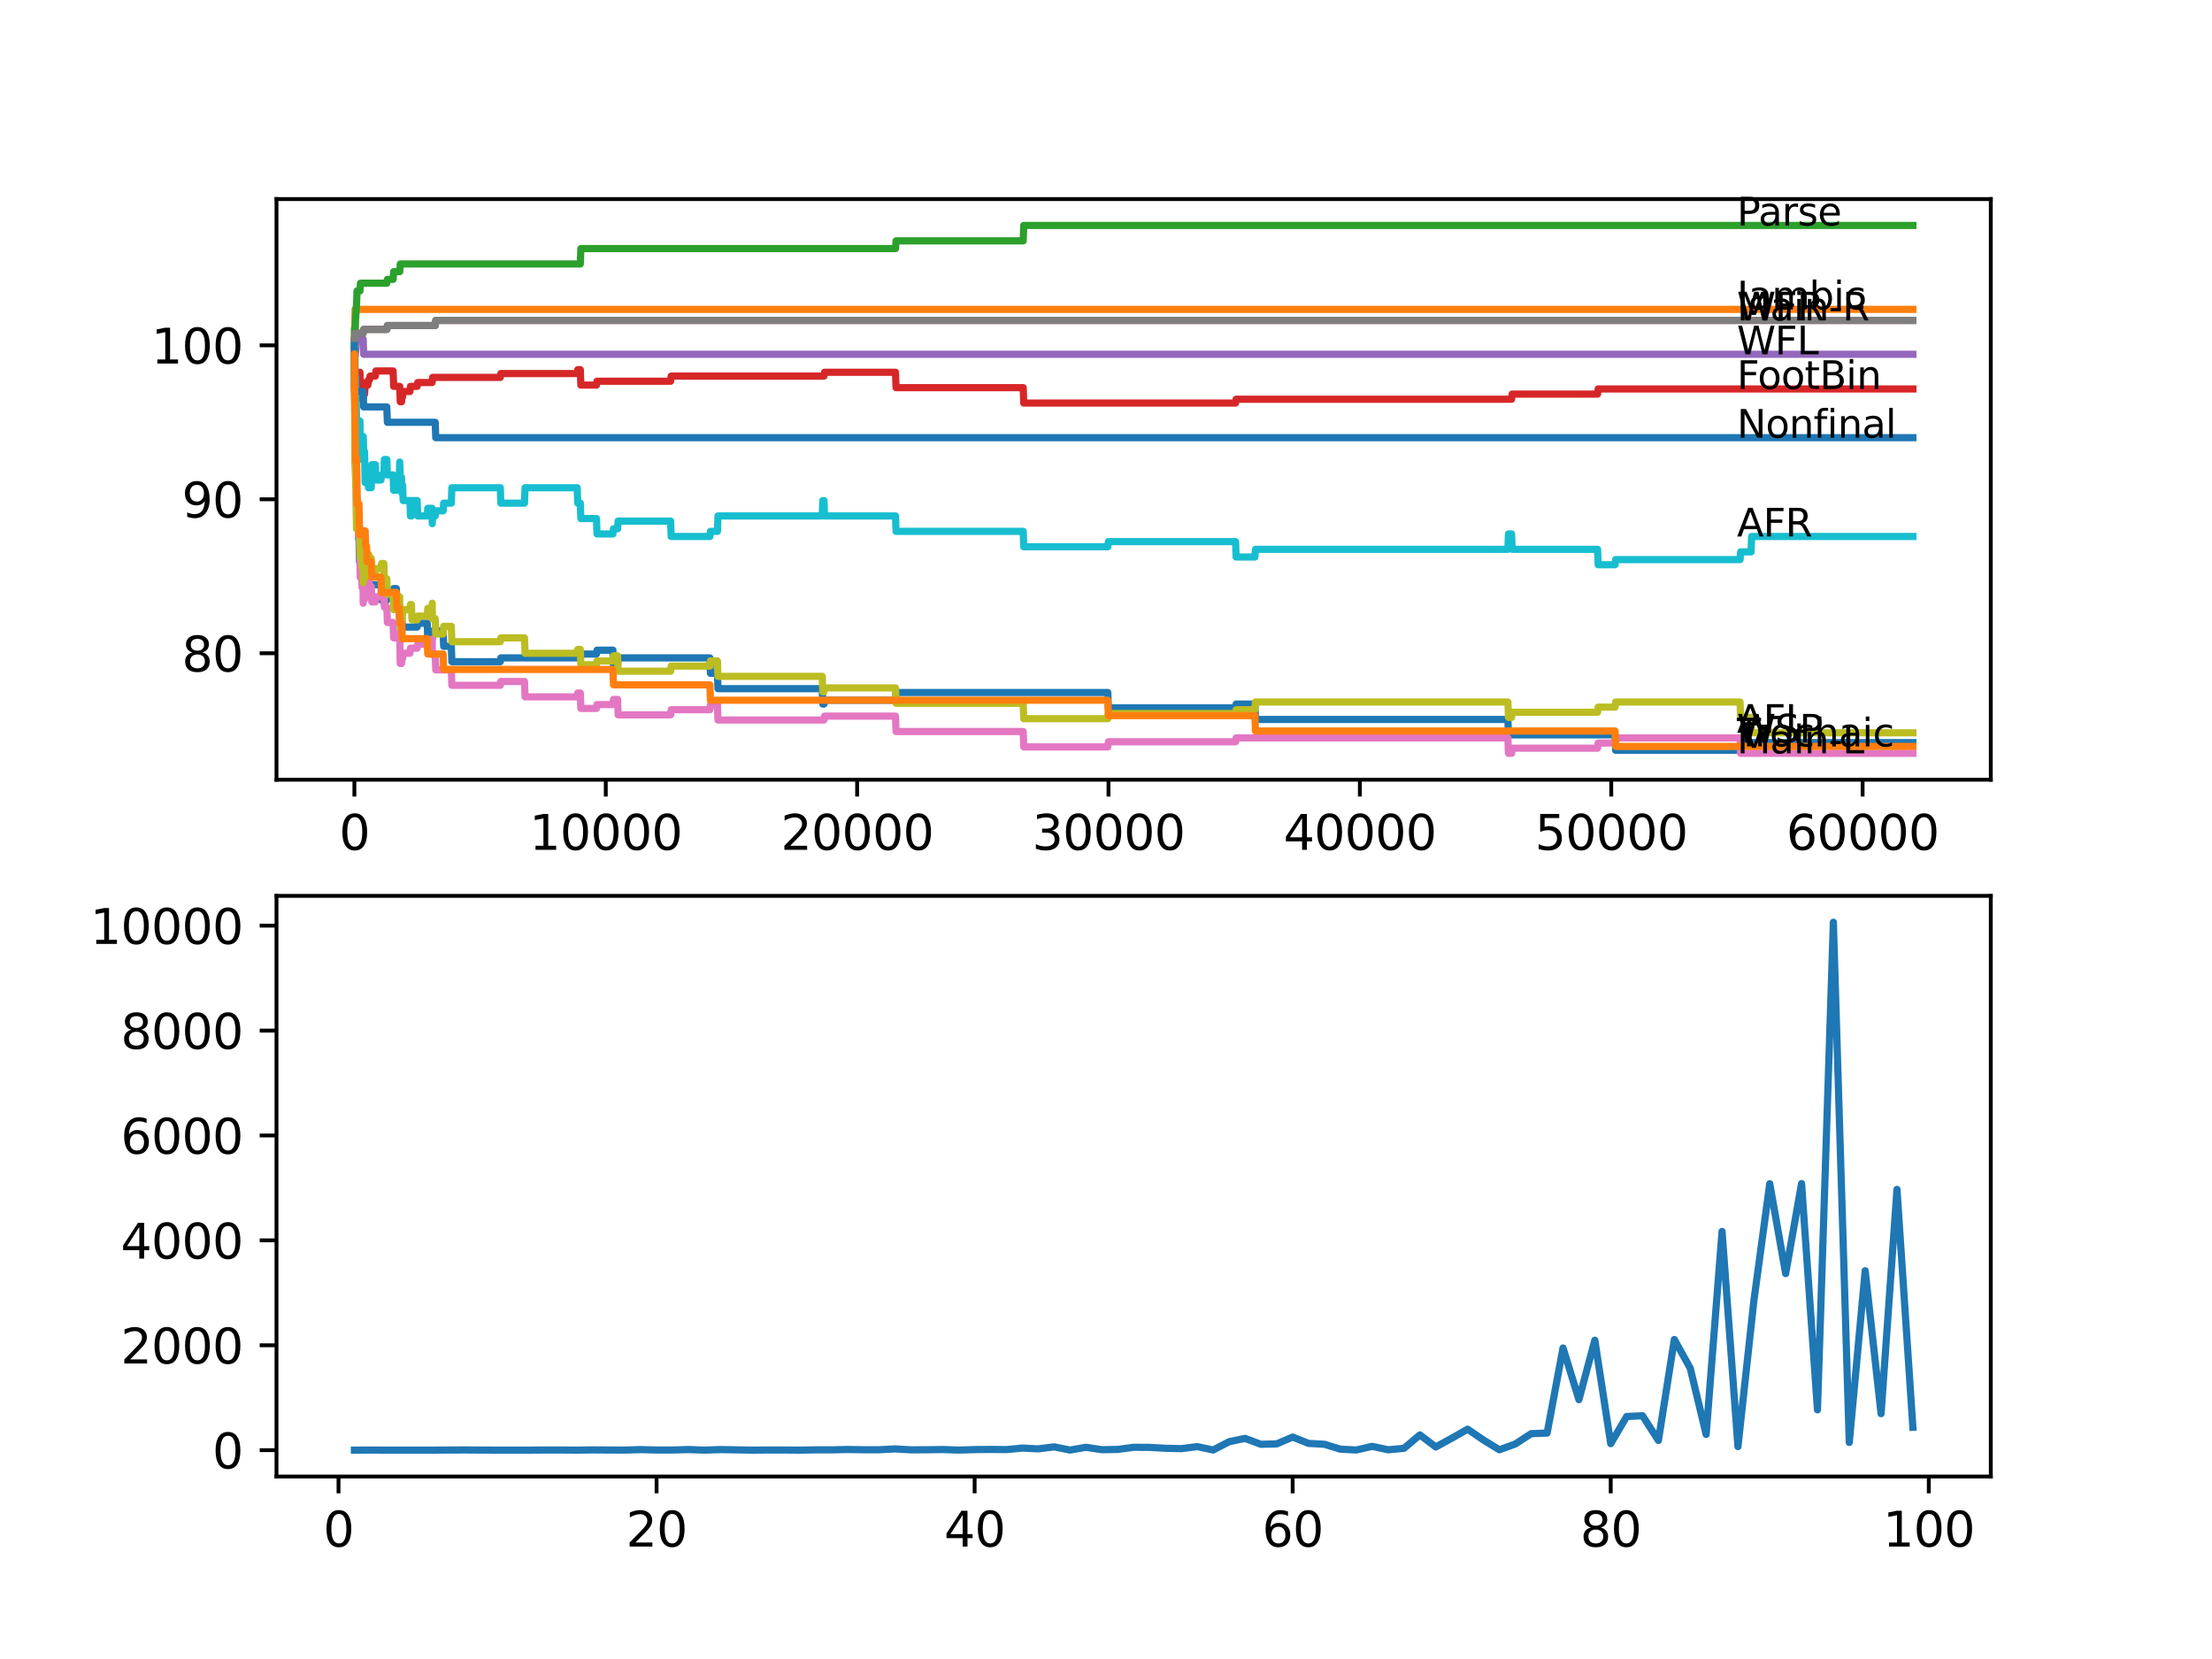 <?xml version="1.0" encoding="utf-8" standalone="no"?>
<!DOCTYPE svg PUBLIC "-//W3C//DTD SVG 1.1//EN"
  "http://www.w3.org/Graphics/SVG/1.1/DTD/svg11.dtd">
<svg xmlns:xlink="http://www.w3.org/1999/xlink" width="460.8pt" height="345.6pt" viewBox="0 0 460.8 345.6" xmlns="http://www.w3.org/2000/svg" version="1.1">
 <defs>
  <style type="text/css">*{stroke-linejoin: round; stroke-linecap: butt}</style>
 </defs>
 <g id="figure_1">
  <g id="patch_1">
   <path d="M 0 345.6 
L 460.8 345.6 
L 460.8 0 
L 0 0 
z
" style="fill: #ffffff"/>
  </g>
  <g id="axes_1">
   <g id="patch_2">
    <path d="M 57.6 162.432 
L 414.72 162.432 
L 414.72 41.472 
L 57.6 41.472 
z
" style="fill: #ffffff"/>
   </g>
   <g id="matplotlib.axis_1">
    <g id="xtick_1">
     <g id="line2d_1">
      <defs>
       <path id="m867b07a435" d="M 0 0 
L 0 3.5 
" style="stroke: #000000; stroke-width: 0.8"/>
      </defs>
      <g>
       <use xlink:href="#m867b07a435" x="73.827" y="162.432" style="stroke: #000000; stroke-width: 0.8"/>
      </g>
     </g>
     <g id="text_1">
      <!-- 0 -->
      <g transform="translate(70.646 177.03)scale(0.1 -0.1)">
       <defs>
        <path id="DejaVuSans-30" d="M 2034 4250 
Q 1547 4250 1301 3770 
Q 1056 3291 1056 2328 
Q 1056 1369 1301 889 
Q 1547 409 2034 409 
Q 2525 409 2770 889 
Q 3016 1369 3016 2328 
Q 3016 3291 2770 3770 
Q 2525 4250 2034 4250 
z
M 2034 4750 
Q 2819 4750 3233 4129 
Q 3647 3509 3647 2328 
Q 3647 1150 3233 529 
Q 2819 -91 2034 -91 
Q 1250 -91 836 529 
Q 422 1150 422 2328 
Q 422 3509 836 4129 
Q 1250 4750 2034 4750 
z
" transform="scale(0.016)"/>
       </defs>
       <use xlink:href="#DejaVuSans-30"/>
      </g>
     </g>
    </g>
    <g id="xtick_2">
     <g id="line2d_2">
      <g>
       <use xlink:href="#m867b07a435" x="126.192" y="162.432" style="stroke: #000000; stroke-width: 0.8"/>
      </g>
     </g>
     <g id="text_2">
      <!-- 10000 -->
      <g transform="translate(110.286 177.03)scale(0.1 -0.1)">
       <defs>
        <path id="DejaVuSans-31" d="M 794 531 
L 1825 531 
L 1825 4091 
L 703 3866 
L 703 4441 
L 1819 4666 
L 2450 4666 
L 2450 531 
L 3481 531 
L 3481 0 
L 794 0 
L 794 531 
z
" transform="scale(0.016)"/>
       </defs>
       <use xlink:href="#DejaVuSans-31"/>
       <use xlink:href="#DejaVuSans-30" x="63.623"/>
       <use xlink:href="#DejaVuSans-30" x="127.246"/>
       <use xlink:href="#DejaVuSans-30" x="190.869"/>
       <use xlink:href="#DejaVuSans-30" x="254.492"/>
      </g>
     </g>
    </g>
    <g id="xtick_3">
     <g id="line2d_3">
      <g>
       <use xlink:href="#m867b07a435" x="178.556" y="162.432" style="stroke: #000000; stroke-width: 0.8"/>
      </g>
     </g>
     <g id="text_3">
      <!-- 20000 -->
      <g transform="translate(162.65 177.03)scale(0.1 -0.1)">
       <defs>
        <path id="DejaVuSans-32" d="M 1228 531 
L 3431 531 
L 3431 0 
L 469 0 
L 469 531 
Q 828 903 1448 1529 
Q 2069 2156 2228 2338 
Q 2531 2678 2651 2914 
Q 2772 3150 2772 3378 
Q 2772 3750 2511 3984 
Q 2250 4219 1831 4219 
Q 1534 4219 1204 4116 
Q 875 4013 500 3803 
L 500 4441 
Q 881 4594 1212 4672 
Q 1544 4750 1819 4750 
Q 2544 4750 2975 4387 
Q 3406 4025 3406 3419 
Q 3406 3131 3298 2873 
Q 3191 2616 2906 2266 
Q 2828 2175 2409 1742 
Q 1991 1309 1228 531 
z
" transform="scale(0.016)"/>
       </defs>
       <use xlink:href="#DejaVuSans-32"/>
       <use xlink:href="#DejaVuSans-30" x="63.623"/>
       <use xlink:href="#DejaVuSans-30" x="127.246"/>
       <use xlink:href="#DejaVuSans-30" x="190.869"/>
       <use xlink:href="#DejaVuSans-30" x="254.492"/>
      </g>
     </g>
    </g>
    <g id="xtick_4">
     <g id="line2d_4">
      <g>
       <use xlink:href="#m867b07a435" x="230.921" y="162.432" style="stroke: #000000; stroke-width: 0.8"/>
      </g>
     </g>
     <g id="text_4">
      <!-- 30000 -->
      <g transform="translate(215.015 177.03)scale(0.1 -0.1)">
       <defs>
        <path id="DejaVuSans-33" d="M 2597 2516 
Q 3050 2419 3304 2112 
Q 3559 1806 3559 1356 
Q 3559 666 3084 287 
Q 2609 -91 1734 -91 
Q 1441 -91 1130 -33 
Q 819 25 488 141 
L 488 750 
Q 750 597 1062 519 
Q 1375 441 1716 441 
Q 2309 441 2620 675 
Q 2931 909 2931 1356 
Q 2931 1769 2642 2001 
Q 2353 2234 1838 2234 
L 1294 2234 
L 1294 2753 
L 1863 2753 
Q 2328 2753 2575 2939 
Q 2822 3125 2822 3475 
Q 2822 3834 2567 4026 
Q 2313 4219 1838 4219 
Q 1578 4219 1281 4162 
Q 984 4106 628 3988 
L 628 4550 
Q 988 4650 1302 4700 
Q 1616 4750 1894 4750 
Q 2613 4750 3031 4423 
Q 3450 4097 3450 3541 
Q 3450 3153 3228 2886 
Q 3006 2619 2597 2516 
z
" transform="scale(0.016)"/>
       </defs>
       <use xlink:href="#DejaVuSans-33"/>
       <use xlink:href="#DejaVuSans-30" x="63.623"/>
       <use xlink:href="#DejaVuSans-30" x="127.246"/>
       <use xlink:href="#DejaVuSans-30" x="190.869"/>
       <use xlink:href="#DejaVuSans-30" x="254.492"/>
      </g>
     </g>
    </g>
    <g id="xtick_5">
     <g id="line2d_5">
      <g>
       <use xlink:href="#m867b07a435" x="283.285" y="162.432" style="stroke: #000000; stroke-width: 0.8"/>
      </g>
     </g>
     <g id="text_5">
      <!-- 40000 -->
      <g transform="translate(267.379 177.03)scale(0.1 -0.1)">
       <defs>
        <path id="DejaVuSans-34" d="M 2419 4116 
L 825 1625 
L 2419 1625 
L 2419 4116 
z
M 2253 4666 
L 3047 4666 
L 3047 1625 
L 3713 1625 
L 3713 1100 
L 3047 1100 
L 3047 0 
L 2419 0 
L 2419 1100 
L 313 1100 
L 313 1709 
L 2253 4666 
z
" transform="scale(0.016)"/>
       </defs>
       <use xlink:href="#DejaVuSans-34"/>
       <use xlink:href="#DejaVuSans-30" x="63.623"/>
       <use xlink:href="#DejaVuSans-30" x="127.246"/>
       <use xlink:href="#DejaVuSans-30" x="190.869"/>
       <use xlink:href="#DejaVuSans-30" x="254.492"/>
      </g>
     </g>
    </g>
    <g id="xtick_6">
     <g id="line2d_6">
      <g>
       <use xlink:href="#m867b07a435" x="335.65" y="162.432" style="stroke: #000000; stroke-width: 0.8"/>
      </g>
     </g>
     <g id="text_6">
      <!-- 50000 -->
      <g transform="translate(319.744 177.03)scale(0.1 -0.1)">
       <defs>
        <path id="DejaVuSans-35" d="M 691 4666 
L 3169 4666 
L 3169 4134 
L 1269 4134 
L 1269 2991 
Q 1406 3038 1543 3061 
Q 1681 3084 1819 3084 
Q 2600 3084 3056 2656 
Q 3513 2228 3513 1497 
Q 3513 744 3044 326 
Q 2575 -91 1722 -91 
Q 1428 -91 1123 -41 
Q 819 9 494 109 
L 494 744 
Q 775 591 1075 516 
Q 1375 441 1709 441 
Q 2250 441 2565 725 
Q 2881 1009 2881 1497 
Q 2881 1984 2565 2268 
Q 2250 2553 1709 2553 
Q 1456 2553 1204 2497 
Q 953 2441 691 2322 
L 691 4666 
z
" transform="scale(0.016)"/>
       </defs>
       <use xlink:href="#DejaVuSans-35"/>
       <use xlink:href="#DejaVuSans-30" x="63.623"/>
       <use xlink:href="#DejaVuSans-30" x="127.246"/>
       <use xlink:href="#DejaVuSans-30" x="190.869"/>
       <use xlink:href="#DejaVuSans-30" x="254.492"/>
      </g>
     </g>
    </g>
    <g id="xtick_7">
     <g id="line2d_7">
      <g>
       <use xlink:href="#m867b07a435" x="388.014" y="162.432" style="stroke: #000000; stroke-width: 0.8"/>
      </g>
     </g>
     <g id="text_7">
      <!-- 60000 -->
      <g transform="translate(372.108 177.03)scale(0.1 -0.1)">
       <defs>
        <path id="DejaVuSans-36" d="M 2113 2584 
Q 1688 2584 1439 2293 
Q 1191 2003 1191 1497 
Q 1191 994 1439 701 
Q 1688 409 2113 409 
Q 2538 409 2786 701 
Q 3034 994 3034 1497 
Q 3034 2003 2786 2293 
Q 2538 2584 2113 2584 
z
M 3366 4563 
L 3366 3988 
Q 3128 4100 2886 4159 
Q 2644 4219 2406 4219 
Q 1781 4219 1451 3797 
Q 1122 3375 1075 2522 
Q 1259 2794 1537 2939 
Q 1816 3084 2150 3084 
Q 2853 3084 3261 2657 
Q 3669 2231 3669 1497 
Q 3669 778 3244 343 
Q 2819 -91 2113 -91 
Q 1303 -91 875 529 
Q 447 1150 447 2328 
Q 447 3434 972 4092 
Q 1497 4750 2381 4750 
Q 2619 4750 2861 4703 
Q 3103 4656 3366 4563 
z
" transform="scale(0.016)"/>
       </defs>
       <use xlink:href="#DejaVuSans-36"/>
       <use xlink:href="#DejaVuSans-30" x="63.623"/>
       <use xlink:href="#DejaVuSans-30" x="127.246"/>
       <use xlink:href="#DejaVuSans-30" x="190.869"/>
       <use xlink:href="#DejaVuSans-30" x="254.492"/>
      </g>
     </g>
    </g>
   </g>
   <g id="matplotlib.axis_2">
    <g id="ytick_1">
     <g id="line2d_8">
      <defs>
       <path id="m0edf1c3964" d="M 0 0 
L -3.5 0 
" style="stroke: #000000; stroke-width: 0.8"/>
      </defs>
      <g>
       <use xlink:href="#m0edf1c3964" x="57.6" y="136.085" style="stroke: #000000; stroke-width: 0.8"/>
      </g>
     </g>
     <g id="text_8">
      <!-- 80 -->
      <g transform="translate(37.875 139.884)scale(0.1 -0.1)">
       <defs>
        <path id="DejaVuSans-38" d="M 2034 2216 
Q 1584 2216 1326 1975 
Q 1069 1734 1069 1313 
Q 1069 891 1326 650 
Q 1584 409 2034 409 
Q 2484 409 2743 651 
Q 3003 894 3003 1313 
Q 3003 1734 2745 1975 
Q 2488 2216 2034 2216 
z
M 1403 2484 
Q 997 2584 770 2862 
Q 544 3141 544 3541 
Q 544 4100 942 4425 
Q 1341 4750 2034 4750 
Q 2731 4750 3128 4425 
Q 3525 4100 3525 3541 
Q 3525 3141 3298 2862 
Q 3072 2584 2669 2484 
Q 3125 2378 3379 2068 
Q 3634 1759 3634 1313 
Q 3634 634 3220 271 
Q 2806 -91 2034 -91 
Q 1263 -91 848 271 
Q 434 634 434 1313 
Q 434 1759 690 2068 
Q 947 2378 1403 2484 
z
M 1172 3481 
Q 1172 3119 1398 2916 
Q 1625 2713 2034 2713 
Q 2441 2713 2670 2916 
Q 2900 3119 2900 3481 
Q 2900 3844 2670 4047 
Q 2441 4250 2034 4250 
Q 1625 4250 1398 4047 
Q 1172 3844 1172 3481 
z
" transform="scale(0.016)"/>
       </defs>
       <use xlink:href="#DejaVuSans-38"/>
       <use xlink:href="#DejaVuSans-30" x="63.623"/>
      </g>
     </g>
    </g>
    <g id="ytick_2">
     <g id="line2d_9">
      <g>
       <use xlink:href="#m0edf1c3964" x="57.6" y="104.01" style="stroke: #000000; stroke-width: 0.8"/>
      </g>
     </g>
     <g id="text_9">
      <!-- 90 -->
      <g transform="translate(37.875 107.809)scale(0.1 -0.1)">
       <defs>
        <path id="DejaVuSans-39" d="M 703 97 
L 703 672 
Q 941 559 1184 500 
Q 1428 441 1663 441 
Q 2288 441 2617 861 
Q 2947 1281 2994 2138 
Q 2813 1869 2534 1725 
Q 2256 1581 1919 1581 
Q 1219 1581 811 2004 
Q 403 2428 403 3163 
Q 403 3881 828 4315 
Q 1253 4750 1959 4750 
Q 2769 4750 3195 4129 
Q 3622 3509 3622 2328 
Q 3622 1225 3098 567 
Q 2575 -91 1691 -91 
Q 1453 -91 1209 -44 
Q 966 3 703 97 
z
M 1959 2075 
Q 2384 2075 2632 2365 
Q 2881 2656 2881 3163 
Q 2881 3666 2632 3958 
Q 2384 4250 1959 4250 
Q 1534 4250 1286 3958 
Q 1038 3666 1038 3163 
Q 1038 2656 1286 2365 
Q 1534 2075 1959 2075 
z
" transform="scale(0.016)"/>
       </defs>
       <use xlink:href="#DejaVuSans-39"/>
       <use xlink:href="#DejaVuSans-30" x="63.623"/>
      </g>
     </g>
    </g>
    <g id="ytick_3">
     <g id="line2d_10">
      <g>
       <use xlink:href="#m0edf1c3964" x="57.6" y="71.935" style="stroke: #000000; stroke-width: 0.8"/>
      </g>
     </g>
     <g id="text_10">
      <!-- 100 -->
      <g transform="translate(31.512 75.734)scale(0.1 -0.1)">
       <use xlink:href="#DejaVuSans-31"/>
       <use xlink:href="#DejaVuSans-30" x="63.623"/>
       <use xlink:href="#DejaVuSans-30" x="127.246"/>
      </g>
     </g>
    </g>
   </g>
   <g id="line2d_11">
    <path d="M 73.833 71.935 
L 73.848 71.935 
L 73.854 71.294 
L 73.869 80.916 
L 73.88 80.916 
L 74.011 96.152 
L 74.016 96.152 
L 74.105 99.359 
L 74.126 98.557 
L 74.231 98.557 
L 74.283 97.756 
L 74.304 104.171 
L 74.309 103.369 
L 74.335 103.369 
L 74.451 106.576 
L 74.519 106.576 
L 74.634 109.784 
L 74.644 109.784 
L 74.676 108.982 
L 74.681 112.189 
L 74.739 112.189 
L 74.781 112.189 
L 74.896 117.001 
L 74.98 117.001 
L 75.095 115.397 
L 75.65 115.397 
L 75.77 113.793 
L 75.948 113.793 
L 76.063 112.991 
L 76.069 112.991 
L 76.184 116.199 
L 76.357 116.199 
L 76.472 119.406 
L 76.823 119.406 
L 76.938 122.614 
L 76.975 122.614 
L 77.09 121.812 
L 79.368 121.812 
L 79.483 125.019 
L 80.583 125.019 
L 80.698 124.217 
L 81.892 124.217 
L 82.007 122.614 
L 82.567 122.614 
L 82.682 125.821 
L 83.154 125.821 
L 83.269 129.029 
L 83.384 127.425 
L 83.688 127.425 
L 83.803 130.632 
L 86.903 130.632 
L 87.018 129.83 
L 88.997 129.83 
L 89.113 133.038 
L 90.045 133.038 
L 90.16 131.434 
L 92.312 131.434 
L 92.427 134.642 
L 94.019 134.642 
L 94.134 137.849 
L 104.22 137.849 
L 104.335 137.047 
L 120.238 137.047 
L 120.353 136.245 
L 124.249 136.245 
L 124.364 135.444 
L 127.684 135.444 
L 127.8 138.651 
L 128.653 138.651 
L 128.768 137.047 
L 147.881 137.047 
L 147.997 140.255 
L 149.452 140.255 
L 149.567 143.462 
L 171.288 143.462 
L 171.403 146.67 
L 171.644 146.67 
L 171.76 145.868 
L 186.547 145.868 
L 186.662 144.264 
L 230.774 144.264 
L 230.89 147.472 
L 257.391 147.472 
L 257.506 146.67 
L 261.418 146.67 
L 261.533 149.877 
L 314.123 149.877 
L 314.238 153.085 
L 336.451 153.085 
L 336.566 156.292 
L 362.487 156.292 
L 362.602 154.689 
L 398.487 154.689 
L 398.487 154.689 
" clip-path="url(#p1e0e6c7f36)" style="fill: none; stroke: #1f77b4; stroke-width: 1.5; stroke-linecap: square"/>
   </g>
   <g id="line2d_12">
    <path d="M 73.833 70.866 
L 73.854 70.866 
L 73.974 64.451 
L 398.487 64.451 
L 398.487 64.451 
" clip-path="url(#p1e0e6c7f36)" style="fill: none; stroke: #ff7f0e; stroke-width: 1.5; stroke-linecap: square"/>
   </g>
   <g id="line2d_13">
    <path d="M 73.833 70.866 
L 73.859 68.353 
L 73.864 71.561 
L 73.943 70.492 
L 73.958 70.492 
L 74.074 66.215 
L 74.105 66.215 
L 74.231 63.81 
L 74.262 63.81 
L 74.377 60.602 
L 74.98 60.602 
L 75.095 58.998 
L 80.583 58.998 
L 80.698 58.196 
L 81.892 58.196 
L 82.007 56.593 
L 83.269 56.593 
L 83.384 54.989 
L 120.887 54.989 
L 121.003 51.781 
L 186.547 51.781 
L 186.662 50.178 
L 213.148 50.178 
L 213.264 46.97 
L 398.487 46.97 
L 398.487 46.97 
" clip-path="url(#p1e0e6c7f36)" style="fill: none; stroke: #2ca02c; stroke-width: 1.5; stroke-linecap: square"/>
   </g>
   <g id="line2d_14">
    <path d="M 73.833 71.935 
L 73.864 81.558 
L 73.948 77.548 
L 73.958 77.548 
L 73.964 80.756 
L 74.068 79.954 
L 74.074 79.954 
L 74.105 77.816 
L 74.11 81.023 
L 74.178 81.023 
L 74.231 81.023 
L 74.262 80.221 
L 74.267 83.429 
L 74.335 81.558 
L 74.435 81.558 
L 74.555 79.419 
L 74.644 79.419 
L 74.765 77.548 
L 74.98 77.548 
L 75.095 80.756 
L 75.189 80.756 
L 75.304 79.687 
L 75.65 79.687 
L 75.66 82.894 
L 75.76 82.092 
L 75.948 82.092 
L 76.069 80.221 
L 76.634 80.221 
L 76.749 79.152 
L 76.975 79.152 
L 77.09 78.35 
L 78.189 78.35 
L 78.305 77.281 
L 81.892 77.281 
L 82.007 80.489 
L 83.269 80.489 
L 83.384 83.696 
L 83.651 83.696 
L 83.766 82.627 
L 83.871 82.627 
L 83.986 81.558 
L 85.395 81.558 
L 85.51 80.489 
L 86.903 80.489 
L 87.018 79.687 
L 90.008 79.687 
L 90.123 78.617 
L 104.22 78.617 
L 104.335 77.816 
L 120.238 77.816 
L 120.353 77.014 
L 120.887 77.014 
L 121.003 80.221 
L 124.249 80.221 
L 124.364 79.419 
L 139.702 79.419 
L 139.817 78.35 
L 171.644 78.35 
L 171.76 77.548 
L 186.547 77.548 
L 186.662 80.756 
L 213.148 80.756 
L 213.264 83.963 
L 257.391 83.963 
L 257.506 83.161 
L 314.893 83.161 
L 315.008 82.092 
L 332.807 82.092 
L 332.922 81.023 
L 398.487 81.023 
L 398.487 81.023 
" clip-path="url(#p1e0e6c7f36)" style="fill: none; stroke: #d62728; stroke-width: 1.5; stroke-linecap: square"/>
   </g>
   <g id="line2d_15">
    <path d="M 73.833 70.866 
L 73.848 70.866 
L 73.964 74.074 
L 73.99 74.074 
L 74.105 73.004 
L 74.231 70.599 
L 75.65 70.599 
L 75.765 73.806 
L 398.487 73.806 
L 398.487 73.806 
" clip-path="url(#p1e0e6c7f36)" style="fill: none; stroke: #9467bd; stroke-width: 1.5; stroke-linecap: square"/>
   </g>
   <g id="line2d_16">
    <path d="M 73.833 71.935 
L 73.958 69.423 
L 75.65 69.423 
L 75.765 68.621 
L 80.583 68.621 
L 80.698 67.819 
L 90.663 67.819 
L 90.778 66.75 
L 398.487 66.75 
L 398.487 66.75 
" clip-path="url(#p1e0e6c7f36)" style="fill: none; stroke: #8c564b; stroke-width: 1.5; stroke-linecap: square"/>
   </g>
   <g id="line2d_17">
    <path d="M 73.833 71.935 
L 73.964 94.655 
L 73.979 93.853 
L 73.99 93.853 
L 74.074 97.061 
L 74.1 95.991 
L 74.105 95.991 
L 74.231 105.614 
L 74.262 104.812 
L 74.267 108.02 
L 74.341 105.079 
L 74.367 105.079 
L 74.435 108.287 
L 74.477 107.218 
L 74.519 106.148 
L 74.524 109.356 
L 74.576 109.356 
L 74.644 109.356 
L 74.676 108.554 
L 74.681 111.762 
L 74.744 110.692 
L 74.791 110.692 
L 74.906 113.9 
L 74.922 113.9 
L 75.042 120.315 
L 75.189 120.315 
L 75.304 119.246 
L 75.32 119.246 
L 75.435 122.453 
L 75.65 122.453 
L 75.66 125.661 
L 75.76 124.859 
L 75.948 124.859 
L 76.074 121.919 
L 76.357 121.919 
L 76.472 120.849 
L 76.634 120.849 
L 76.749 119.78 
L 76.823 119.78 
L 76.938 122.988 
L 76.975 122.988 
L 77.09 122.186 
L 77.346 122.186 
L 77.462 125.393 
L 78.189 125.393 
L 78.305 124.324 
L 79.368 124.324 
L 79.483 123.255 
L 79.954 123.255 
L 80.069 126.463 
L 80.583 126.463 
L 80.698 129.67 
L 81.892 129.67 
L 82.007 132.878 
L 83.154 132.878 
L 83.253 131.808 
L 83.374 138.223 
L 83.651 138.223 
L 83.766 137.154 
L 83.871 137.154 
L 83.986 136.085 
L 85.395 136.085 
L 85.51 135.016 
L 86.903 135.016 
L 87.018 134.214 
L 90.008 134.214 
L 90.045 133.145 
L 90.05 136.352 
L 90.108 136.352 
L 90.663 136.352 
L 90.778 139.56 
L 94.019 139.56 
L 94.134 142.767 
L 104.22 142.767 
L 104.335 141.966 
L 109.263 141.966 
L 109.378 145.173 
L 120.238 145.173 
L 120.353 144.371 
L 120.887 144.371 
L 121.003 147.579 
L 124.249 147.579 
L 124.364 146.777 
L 127.684 146.777 
L 127.8 145.708 
L 128.653 145.708 
L 128.768 148.915 
L 139.702 148.915 
L 139.817 147.846 
L 147.881 147.846 
L 147.997 146.777 
L 149.452 146.777 
L 149.567 149.984 
L 171.644 149.984 
L 171.76 149.182 
L 186.547 149.182 
L 186.662 152.39 
L 213.148 152.39 
L 213.264 155.597 
L 230.774 155.597 
L 230.89 154.528 
L 257.391 154.528 
L 257.506 153.726 
L 314.123 153.726 
L 314.238 156.934 
L 314.893 156.934 
L 315.008 155.865 
L 332.807 155.865 
L 332.922 154.795 
L 336.451 154.795 
L 336.566 153.726 
L 362.487 153.726 
L 362.602 156.934 
L 398.487 156.934 
L 398.487 156.934 
" clip-path="url(#p1e0e6c7f36)" style="fill: none; stroke: #e377c2; stroke-width: 1.5; stroke-linecap: square"/>
   </g>
   <g id="line2d_18">
    <path d="M 73.833 71.935 
L 73.958 69.423 
L 75.65 69.423 
L 75.765 68.621 
L 80.583 68.621 
L 80.698 67.819 
L 90.663 67.819 
L 90.778 66.75 
L 398.487 66.75 
L 398.487 66.75 
" clip-path="url(#p1e0e6c7f36)" style="fill: none; stroke: #7f7f7f; stroke-width: 1.5; stroke-linecap: square"/>
   </g>
   <g id="line2d_19">
    <path d="M 73.833 71.935 
L 73.964 96.259 
L 73.979 95.457 
L 73.99 95.457 
L 74.11 101.337 
L 74.168 101.337 
L 74.267 110.158 
L 74.288 107.485 
L 74.299 107.485 
L 74.367 104.01 
L 74.409 107.218 
L 74.435 107.218 
L 74.519 105.079 
L 74.524 108.287 
L 74.54 108.287 
L 74.644 108.287 
L 74.676 107.485 
L 74.681 110.692 
L 74.744 109.623 
L 74.781 109.623 
L 74.791 108.02 
L 74.796 111.227 
L 74.89 109.623 
L 74.922 109.623 
L 75.042 116.038 
L 75.189 116.038 
L 75.304 114.969 
L 75.32 114.969 
L 75.435 118.177 
L 75.65 118.177 
L 75.66 121.384 
L 75.76 120.582 
L 75.948 120.582 
L 76.074 117.642 
L 76.357 117.642 
L 76.472 116.573 
L 76.634 116.573 
L 76.749 115.504 
L 76.823 115.504 
L 76.938 118.711 
L 76.975 118.711 
L 77.09 117.909 
L 77.331 117.909 
L 77.346 116.306 
L 77.352 119.513 
L 77.435 119.513 
L 78.189 119.513 
L 78.305 118.444 
L 79.368 118.444 
L 79.483 117.375 
L 79.954 117.375 
L 80.069 120.582 
L 80.583 120.582 
L 80.698 123.79 
L 81.892 123.79 
L 82.007 126.997 
L 82.567 126.997 
L 82.682 125.393 
L 83.154 125.393 
L 83.253 124.324 
L 83.374 130.739 
L 83.651 130.739 
L 83.772 128.066 
L 83.871 128.066 
L 83.986 126.997 
L 85.395 126.997 
L 85.51 125.928 
L 85.714 125.928 
L 85.829 129.136 
L 86.903 129.136 
L 87.018 128.334 
L 88.997 128.334 
L 89.113 126.73 
L 90.008 126.73 
L 90.045 125.661 
L 90.05 128.868 
L 90.108 128.868 
L 90.663 128.868 
L 90.778 132.076 
L 92.312 132.076 
L 92.427 130.472 
L 94.019 130.472 
L 94.134 133.679 
L 104.22 133.679 
L 104.335 132.878 
L 109.263 132.878 
L 109.378 136.085 
L 120.238 136.085 
L 120.353 135.283 
L 120.887 135.283 
L 121.003 138.491 
L 124.249 138.491 
L 124.364 137.689 
L 127.684 137.689 
L 127.8 136.62 
L 128.653 136.62 
L 128.768 139.827 
L 139.702 139.827 
L 139.817 138.758 
L 147.881 138.758 
L 147.997 137.689 
L 149.452 137.689 
L 149.567 140.896 
L 171.288 140.896 
L 171.403 144.104 
L 171.644 144.104 
L 171.76 143.302 
L 186.547 143.302 
L 186.662 146.509 
L 213.148 146.509 
L 213.264 149.717 
L 230.774 149.717 
L 230.89 148.648 
L 257.391 148.648 
L 257.506 147.846 
L 261.418 147.846 
L 261.533 146.242 
L 314.123 146.242 
L 314.238 149.45 
L 314.893 149.45 
L 315.008 148.38 
L 332.807 148.38 
L 332.922 147.311 
L 336.451 147.311 
L 336.566 146.242 
L 362.487 146.242 
L 362.602 149.45 
L 364.775 149.45 
L 364.89 152.657 
L 398.487 152.657 
L 398.487 152.657 
" clip-path="url(#p1e0e6c7f36)" style="fill: none; stroke: #bcbd22; stroke-width: 1.5; stroke-linecap: square"/>
   </g>
   <g id="line2d_20">
    <path d="M 73.833 75.143 
L 73.922 81.825 
L 73.943 77.014 
L 73.958 73.806 
L 73.995 83.429 
L 74.047 78.617 
L 74.074 78.617 
L 74.189 83.963 
L 74.231 83.963 
L 74.335 93.586 
L 74.351 92.517 
L 74.367 92.517 
L 74.435 89.309 
L 74.477 92.517 
L 74.519 95.724 
L 74.587 92.517 
L 74.644 92.517 
L 74.76 95.724 
L 74.781 95.724 
L 74.906 90.913 
L 74.922 90.913 
L 74.98 87.705 
L 75.032 90.913 
L 75.189 90.913 
L 75.304 94.12 
L 75.32 94.12 
L 75.435 90.913 
L 75.66 90.913 
L 75.775 94.12 
L 75.948 94.12 
L 76.069 100.535 
L 76.184 99.466 
L 76.357 99.466 
L 76.472 98.397 
L 76.634 98.397 
L 76.749 101.605 
L 76.823 101.605 
L 76.938 98.397 
L 76.975 98.397 
L 77.09 101.605 
L 77.331 101.605 
L 77.456 96.793 
L 78.189 96.793 
L 78.305 100.001 
L 79.368 100.001 
L 79.483 98.932 
L 79.954 98.932 
L 80.069 95.724 
L 80.583 95.724 
L 80.698 98.932 
L 81.892 98.932 
L 82.007 102.139 
L 82.567 102.139 
L 82.682 100.535 
L 83.154 100.535 
L 83.269 96.259 
L 83.384 99.466 
L 83.651 99.466 
L 83.688 102.674 
L 83.761 101.07 
L 83.871 101.07 
L 83.986 104.277 
L 85.395 104.277 
L 85.51 107.485 
L 85.714 107.485 
L 85.829 104.277 
L 86.903 104.277 
L 87.018 107.485 
L 88.997 107.485 
L 89.113 105.881 
L 90.008 105.881 
L 90.045 109.089 
L 90.118 107.485 
L 90.663 107.485 
L 90.778 106.416 
L 92.312 106.416 
L 92.427 104.812 
L 94.019 104.812 
L 94.134 101.605 
L 104.22 101.605 
L 104.335 104.812 
L 109.263 104.812 
L 109.378 101.605 
L 120.238 101.605 
L 120.353 104.812 
L 120.887 104.812 
L 121.003 108.02 
L 124.249 108.02 
L 124.364 111.227 
L 127.684 111.227 
L 127.8 110.158 
L 128.653 110.158 
L 128.768 108.554 
L 139.702 108.554 
L 139.817 111.762 
L 147.881 111.762 
L 147.997 110.692 
L 149.452 110.692 
L 149.567 107.485 
L 171.288 107.485 
L 171.403 104.277 
L 171.644 104.277 
L 171.76 107.485 
L 186.547 107.485 
L 186.662 110.692 
L 213.148 110.692 
L 213.264 113.9 
L 230.774 113.9 
L 230.89 112.831 
L 257.391 112.831 
L 257.506 116.038 
L 261.418 116.038 
L 261.533 114.435 
L 314.123 114.435 
L 314.238 111.227 
L 314.893 111.227 
L 315.008 114.435 
L 332.807 114.435 
L 332.922 117.642 
L 336.451 117.642 
L 336.566 116.573 
L 362.487 116.573 
L 362.602 114.969 
L 364.775 114.969 
L 364.89 111.762 
L 398.487 111.762 
L 398.487 111.762 
" clip-path="url(#p1e0e6c7f36)" style="fill: none; stroke: #17becf; stroke-width: 1.5; stroke-linecap: square"/>
   </g>
   <g id="line2d_21">
    <path d="M 73.833 71.935 
L 73.958 81.558 
L 75.65 81.558 
L 75.765 84.765 
L 80.583 84.765 
L 80.698 87.973 
L 90.663 87.973 
L 90.778 91.18 
L 398.487 91.18 
L 398.487 91.18 
" clip-path="url(#p1e0e6c7f36)" style="fill: none; stroke: #1f77b4; stroke-width: 1.5; stroke-linecap: square"/>
   </g>
   <g id="line2d_22">
    <path d="M 73.833 75.143 
L 73.854 73.699 
L 73.885 83.322 
L 73.89 83.322 
L 73.911 83.322 
L 74.037 92.944 
L 74.089 92.944 
L 74.105 96.152 
L 74.199 95.35 
L 74.283 95.35 
L 74.409 104.972 
L 74.781 104.972 
L 74.901 111.387 
L 75.65 111.387 
L 75.765 110.586 
L 76.069 110.586 
L 76.184 113.793 
L 76.357 113.793 
L 76.472 117.001 
L 77.331 117.001 
L 77.446 120.208 
L 79.368 120.208 
L 79.483 123.415 
L 82.567 123.415 
L 82.682 126.623 
L 83.154 126.623 
L 83.269 129.83 
L 83.688 129.83 
L 83.803 133.038 
L 88.997 133.038 
L 89.113 136.245 
L 92.312 136.245 
L 92.427 139.453 
L 127.684 139.453 
L 127.8 142.66 
L 147.881 142.66 
L 147.997 145.868 
L 230.774 145.868 
L 230.89 149.075 
L 261.418 149.075 
L 261.533 152.283 
L 336.451 152.283 
L 336.566 155.49 
L 398.487 155.49 
L 398.487 155.49 
" clip-path="url(#p1e0e6c7f36)" style="fill: none; stroke: #ff7f0e; stroke-width: 1.5; stroke-linecap: square"/>
   </g>
   <g id="patch_3">
    <path d="M 57.6 162.432 
L 57.6 41.472 
" style="fill: none; stroke: #000000; stroke-width: 0.8; stroke-linejoin: miter; stroke-linecap: square"/>
   </g>
   <g id="patch_4">
    <path d="M 414.72 162.432 
L 414.72 41.472 
" style="fill: none; stroke: #000000; stroke-width: 0.8; stroke-linejoin: miter; stroke-linecap: square"/>
   </g>
   <g id="patch_5">
    <path d="M 57.6 162.432 
L 414.72 162.432 
" style="fill: none; stroke: #000000; stroke-width: 0.8; stroke-linejoin: miter; stroke-linecap: square"/>
   </g>
   <g id="patch_6">
    <path d="M 57.6 41.472 
L 414.72 41.472 
" style="fill: none; stroke: #000000; stroke-width: 0.8; stroke-linejoin: miter; stroke-linecap: square"/>
   </g>
   <g id="text_11">
    <!-- WSP -->
    <g transform="translate(361.832 154.689)scale(0.08 -0.08)">
     <defs>
      <path id="DejaVuSans-57" d="M 213 4666 
L 850 4666 
L 1831 722 
L 2809 4666 
L 3519 4666 
L 4500 722 
L 5478 4666 
L 6119 4666 
L 4947 0 
L 4153 0 
L 3169 4050 
L 2175 0 
L 1381 0 
L 213 4666 
z
" transform="scale(0.016)"/>
      <path id="DejaVuSans-53" d="M 3425 4513 
L 3425 3897 
Q 3066 4069 2747 4153 
Q 2428 4238 2131 4238 
Q 1616 4238 1336 4038 
Q 1056 3838 1056 3469 
Q 1056 3159 1242 3001 
Q 1428 2844 1947 2747 
L 2328 2669 
Q 3034 2534 3370 2195 
Q 3706 1856 3706 1288 
Q 3706 609 3251 259 
Q 2797 -91 1919 -91 
Q 1588 -91 1214 -16 
Q 841 59 441 206 
L 441 856 
Q 825 641 1194 531 
Q 1563 422 1919 422 
Q 2459 422 2753 634 
Q 3047 847 3047 1241 
Q 3047 1584 2836 1778 
Q 2625 1972 2144 2069 
L 1759 2144 
Q 1053 2284 737 2584 
Q 422 2884 422 3419 
Q 422 4038 858 4394 
Q 1294 4750 2059 4750 
Q 2388 4750 2728 4690 
Q 3069 4631 3425 4513 
z
" transform="scale(0.016)"/>
      <path id="DejaVuSans-50" d="M 1259 4147 
L 1259 2394 
L 2053 2394 
Q 2494 2394 2734 2622 
Q 2975 2850 2975 3272 
Q 2975 3691 2734 3919 
Q 2494 4147 2053 4147 
L 1259 4147 
z
M 628 4666 
L 2053 4666 
Q 2838 4666 3239 4311 
Q 3641 3956 3641 3272 
Q 3641 2581 3239 2228 
Q 2838 1875 2053 1875 
L 1259 1875 
L 1259 0 
L 628 0 
L 628 4666 
z
" transform="scale(0.016)"/>
     </defs>
     <use xlink:href="#DejaVuSans-57"/>
     <use xlink:href="#DejaVuSans-53" x="98.877"/>
     <use xlink:href="#DejaVuSans-50" x="162.354"/>
    </g>
   </g>
   <g id="text_12">
    <!-- Iambic -->
    <g transform="translate(361.832 64.451)scale(0.08 -0.08)">
     <defs>
      <path id="DejaVuSans-49" d="M 628 4666 
L 1259 4666 
L 1259 0 
L 628 0 
L 628 4666 
z
" transform="scale(0.016)"/>
      <path id="DejaVuSans-61" d="M 2194 1759 
Q 1497 1759 1228 1600 
Q 959 1441 959 1056 
Q 959 750 1161 570 
Q 1363 391 1709 391 
Q 2188 391 2477 730 
Q 2766 1069 2766 1631 
L 2766 1759 
L 2194 1759 
z
M 3341 1997 
L 3341 0 
L 2766 0 
L 2766 531 
Q 2569 213 2275 61 
Q 1981 -91 1556 -91 
Q 1019 -91 701 211 
Q 384 513 384 1019 
Q 384 1609 779 1909 
Q 1175 2209 1959 2209 
L 2766 2209 
L 2766 2266 
Q 2766 2663 2505 2880 
Q 2244 3097 1772 3097 
Q 1472 3097 1187 3025 
Q 903 2953 641 2809 
L 641 3341 
Q 956 3463 1253 3523 
Q 1550 3584 1831 3584 
Q 2591 3584 2966 3190 
Q 3341 2797 3341 1997 
z
" transform="scale(0.016)"/>
      <path id="DejaVuSans-6d" d="M 3328 2828 
Q 3544 3216 3844 3400 
Q 4144 3584 4550 3584 
Q 5097 3584 5394 3201 
Q 5691 2819 5691 2113 
L 5691 0 
L 5113 0 
L 5113 2094 
Q 5113 2597 4934 2840 
Q 4756 3084 4391 3084 
Q 3944 3084 3684 2787 
Q 3425 2491 3425 1978 
L 3425 0 
L 2847 0 
L 2847 2094 
Q 2847 2600 2669 2842 
Q 2491 3084 2119 3084 
Q 1678 3084 1418 2786 
Q 1159 2488 1159 1978 
L 1159 0 
L 581 0 
L 581 3500 
L 1159 3500 
L 1159 2956 
Q 1356 3278 1631 3431 
Q 1906 3584 2284 3584 
Q 2666 3584 2933 3390 
Q 3200 3197 3328 2828 
z
" transform="scale(0.016)"/>
      <path id="DejaVuSans-62" d="M 3116 1747 
Q 3116 2381 2855 2742 
Q 2594 3103 2138 3103 
Q 1681 3103 1420 2742 
Q 1159 2381 1159 1747 
Q 1159 1113 1420 752 
Q 1681 391 2138 391 
Q 2594 391 2855 752 
Q 3116 1113 3116 1747 
z
M 1159 2969 
Q 1341 3281 1617 3432 
Q 1894 3584 2278 3584 
Q 2916 3584 3314 3078 
Q 3713 2572 3713 1747 
Q 3713 922 3314 415 
Q 2916 -91 2278 -91 
Q 1894 -91 1617 61 
Q 1341 213 1159 525 
L 1159 0 
L 581 0 
L 581 4863 
L 1159 4863 
L 1159 2969 
z
" transform="scale(0.016)"/>
      <path id="DejaVuSans-69" d="M 603 3500 
L 1178 3500 
L 1178 0 
L 603 0 
L 603 3500 
z
M 603 4863 
L 1178 4863 
L 1178 4134 
L 603 4134 
L 603 4863 
z
" transform="scale(0.016)"/>
      <path id="DejaVuSans-63" d="M 3122 3366 
L 3122 2828 
Q 2878 2963 2633 3030 
Q 2388 3097 2138 3097 
Q 1578 3097 1268 2742 
Q 959 2388 959 1747 
Q 959 1106 1268 751 
Q 1578 397 2138 397 
Q 2388 397 2633 464 
Q 2878 531 3122 666 
L 3122 134 
Q 2881 22 2623 -34 
Q 2366 -91 2075 -91 
Q 1284 -91 818 406 
Q 353 903 353 1747 
Q 353 2603 823 3093 
Q 1294 3584 2113 3584 
Q 2378 3584 2631 3529 
Q 2884 3475 3122 3366 
z
" transform="scale(0.016)"/>
     </defs>
     <use xlink:href="#DejaVuSans-49"/>
     <use xlink:href="#DejaVuSans-61" x="29.492"/>
     <use xlink:href="#DejaVuSans-6d" x="90.771"/>
     <use xlink:href="#DejaVuSans-62" x="188.184"/>
     <use xlink:href="#DejaVuSans-69" x="251.66"/>
     <use xlink:href="#DejaVuSans-63" x="279.443"/>
    </g>
   </g>
   <g id="text_13">
    <!-- Parse -->
    <g transform="translate(361.832 46.97)scale(0.08 -0.08)">
     <defs>
      <path id="DejaVuSans-72" d="M 2631 2963 
Q 2534 3019 2420 3045 
Q 2306 3072 2169 3072 
Q 1681 3072 1420 2755 
Q 1159 2438 1159 1844 
L 1159 0 
L 581 0 
L 581 3500 
L 1159 3500 
L 1159 2956 
Q 1341 3275 1631 3429 
Q 1922 3584 2338 3584 
Q 2397 3584 2469 3576 
Q 2541 3569 2628 3553 
L 2631 2963 
z
" transform="scale(0.016)"/>
      <path id="DejaVuSans-73" d="M 2834 3397 
L 2834 2853 
Q 2591 2978 2328 3040 
Q 2066 3103 1784 3103 
Q 1356 3103 1142 2972 
Q 928 2841 928 2578 
Q 928 2378 1081 2264 
Q 1234 2150 1697 2047 
L 1894 2003 
Q 2506 1872 2764 1633 
Q 3022 1394 3022 966 
Q 3022 478 2636 193 
Q 2250 -91 1575 -91 
Q 1294 -91 989 -36 
Q 684 19 347 128 
L 347 722 
Q 666 556 975 473 
Q 1284 391 1588 391 
Q 1994 391 2212 530 
Q 2431 669 2431 922 
Q 2431 1156 2273 1281 
Q 2116 1406 1581 1522 
L 1381 1569 
Q 847 1681 609 1914 
Q 372 2147 372 2553 
Q 372 3047 722 3315 
Q 1072 3584 1716 3584 
Q 2034 3584 2315 3537 
Q 2597 3491 2834 3397 
z
" transform="scale(0.016)"/>
      <path id="DejaVuSans-65" d="M 3597 1894 
L 3597 1613 
L 953 1613 
Q 991 1019 1311 708 
Q 1631 397 2203 397 
Q 2534 397 2845 478 
Q 3156 559 3463 722 
L 3463 178 
Q 3153 47 2828 -22 
Q 2503 -91 2169 -91 
Q 1331 -91 842 396 
Q 353 884 353 1716 
Q 353 2575 817 3079 
Q 1281 3584 2069 3584 
Q 2775 3584 3186 3129 
Q 3597 2675 3597 1894 
z
M 3022 2063 
Q 3016 2534 2758 2815 
Q 2500 3097 2075 3097 
Q 1594 3097 1305 2825 
Q 1016 2553 972 2059 
L 3022 2063 
z
" transform="scale(0.016)"/>
     </defs>
     <use xlink:href="#DejaVuSans-50"/>
     <use xlink:href="#DejaVuSans-61" x="55.803"/>
     <use xlink:href="#DejaVuSans-72" x="117.082"/>
     <use xlink:href="#DejaVuSans-73" x="158.195"/>
     <use xlink:href="#DejaVuSans-65" x="210.295"/>
    </g>
   </g>
   <g id="text_14">
    <!-- FootBin -->
    <g transform="translate(361.832 81.023)scale(0.08 -0.08)">
     <defs>
      <path id="DejaVuSans-46" d="M 628 4666 
L 3309 4666 
L 3309 4134 
L 1259 4134 
L 1259 2759 
L 3109 2759 
L 3109 2228 
L 1259 2228 
L 1259 0 
L 628 0 
L 628 4666 
z
" transform="scale(0.016)"/>
      <path id="DejaVuSans-6f" d="M 1959 3097 
Q 1497 3097 1228 2736 
Q 959 2375 959 1747 
Q 959 1119 1226 758 
Q 1494 397 1959 397 
Q 2419 397 2687 759 
Q 2956 1122 2956 1747 
Q 2956 2369 2687 2733 
Q 2419 3097 1959 3097 
z
M 1959 3584 
Q 2709 3584 3137 3096 
Q 3566 2609 3566 1747 
Q 3566 888 3137 398 
Q 2709 -91 1959 -91 
Q 1206 -91 779 398 
Q 353 888 353 1747 
Q 353 2609 779 3096 
Q 1206 3584 1959 3584 
z
" transform="scale(0.016)"/>
      <path id="DejaVuSans-74" d="M 1172 4494 
L 1172 3500 
L 2356 3500 
L 2356 3053 
L 1172 3053 
L 1172 1153 
Q 1172 725 1289 603 
Q 1406 481 1766 481 
L 2356 481 
L 2356 0 
L 1766 0 
Q 1100 0 847 248 
Q 594 497 594 1153 
L 594 3053 
L 172 3053 
L 172 3500 
L 594 3500 
L 594 4494 
L 1172 4494 
z
" transform="scale(0.016)"/>
      <path id="DejaVuSans-42" d="M 1259 2228 
L 1259 519 
L 2272 519 
Q 2781 519 3026 730 
Q 3272 941 3272 1375 
Q 3272 1813 3026 2020 
Q 2781 2228 2272 2228 
L 1259 2228 
z
M 1259 4147 
L 1259 2741 
L 2194 2741 
Q 2656 2741 2882 2914 
Q 3109 3088 3109 3444 
Q 3109 3797 2882 3972 
Q 2656 4147 2194 4147 
L 1259 4147 
z
M 628 4666 
L 2241 4666 
Q 2963 4666 3353 4366 
Q 3744 4066 3744 3513 
Q 3744 3084 3544 2831 
Q 3344 2578 2956 2516 
Q 3422 2416 3680 2098 
Q 3938 1781 3938 1306 
Q 3938 681 3513 340 
Q 3088 0 2303 0 
L 628 0 
L 628 4666 
z
" transform="scale(0.016)"/>
      <path id="DejaVuSans-6e" d="M 3513 2113 
L 3513 0 
L 2938 0 
L 2938 2094 
Q 2938 2591 2744 2837 
Q 2550 3084 2163 3084 
Q 1697 3084 1428 2787 
Q 1159 2491 1159 1978 
L 1159 0 
L 581 0 
L 581 3500 
L 1159 3500 
L 1159 2956 
Q 1366 3272 1645 3428 
Q 1925 3584 2291 3584 
Q 2894 3584 3203 3211 
Q 3513 2838 3513 2113 
z
" transform="scale(0.016)"/>
     </defs>
     <use xlink:href="#DejaVuSans-46"/>
     <use xlink:href="#DejaVuSans-6f" x="53.895"/>
     <use xlink:href="#DejaVuSans-6f" x="115.076"/>
     <use xlink:href="#DejaVuSans-74" x="176.258"/>
     <use xlink:href="#DejaVuSans-42" x="215.467"/>
     <use xlink:href="#DejaVuSans-69" x="284.07"/>
     <use xlink:href="#DejaVuSans-6e" x="311.854"/>
    </g>
   </g>
   <g id="text_15">
    <!-- WFL -->
    <g transform="translate(361.832 73.806)scale(0.08 -0.08)">
     <defs>
      <path id="DejaVuSans-4c" d="M 628 4666 
L 1259 4666 
L 1259 531 
L 3531 531 
L 3531 0 
L 628 0 
L 628 4666 
z
" transform="scale(0.016)"/>
     </defs>
     <use xlink:href="#DejaVuSans-57"/>
     <use xlink:href="#DejaVuSans-46" x="98.877"/>
     <use xlink:href="#DejaVuSans-4c" x="156.396"/>
    </g>
   </g>
   <g id="text_16">
    <!-- WFR -->
    <g transform="translate(361.832 66.75)scale(0.08 -0.08)">
     <defs>
      <path id="DejaVuSans-52" d="M 2841 2188 
Q 3044 2119 3236 1894 
Q 3428 1669 3622 1275 
L 4263 0 
L 3584 0 
L 2988 1197 
Q 2756 1666 2539 1819 
Q 2322 1972 1947 1972 
L 1259 1972 
L 1259 0 
L 628 0 
L 628 4666 
L 2053 4666 
Q 2853 4666 3247 4331 
Q 3641 3997 3641 3322 
Q 3641 2881 3436 2590 
Q 3231 2300 2841 2188 
z
M 1259 4147 
L 1259 2491 
L 2053 2491 
Q 2509 2491 2742 2702 
Q 2975 2913 2975 3322 
Q 2975 3731 2742 3939 
Q 2509 4147 2053 4147 
L 1259 4147 
z
" transform="scale(0.016)"/>
     </defs>
     <use xlink:href="#DejaVuSans-57"/>
     <use xlink:href="#DejaVuSans-46" x="98.877"/>
     <use xlink:href="#DejaVuSans-52" x="156.396"/>
    </g>
   </g>
   <g id="text_17">
    <!-- Main-L -->
    <g transform="translate(361.832 156.934)scale(0.08 -0.08)">
     <defs>
      <path id="DejaVuSans-4d" d="M 628 4666 
L 1569 4666 
L 2759 1491 
L 3956 4666 
L 4897 4666 
L 4897 0 
L 4281 0 
L 4281 4097 
L 3078 897 
L 2444 897 
L 1241 4097 
L 1241 0 
L 628 0 
L 628 4666 
z
" transform="scale(0.016)"/>
      <path id="DejaVuSans-2d" d="M 313 2009 
L 1997 2009 
L 1997 1497 
L 313 1497 
L 313 2009 
z
" transform="scale(0.016)"/>
     </defs>
     <use xlink:href="#DejaVuSans-4d"/>
     <use xlink:href="#DejaVuSans-61" x="86.279"/>
     <use xlink:href="#DejaVuSans-69" x="147.559"/>
     <use xlink:href="#DejaVuSans-6e" x="175.342"/>
     <use xlink:href="#DejaVuSans-2d" x="238.721"/>
     <use xlink:href="#DejaVuSans-4c" x="274.805"/>
    </g>
   </g>
   <g id="text_18">
    <!-- Main-R -->
    <g transform="translate(361.832 66.75)scale(0.08 -0.08)">
     <use xlink:href="#DejaVuSans-4d"/>
     <use xlink:href="#DejaVuSans-61" x="86.279"/>
     <use xlink:href="#DejaVuSans-69" x="147.559"/>
     <use xlink:href="#DejaVuSans-6e" x="175.342"/>
     <use xlink:href="#DejaVuSans-2d" x="238.721"/>
     <use xlink:href="#DejaVuSans-52" x="274.805"/>
    </g>
   </g>
   <g id="text_19">
    <!-- AFL -->
    <g transform="translate(361.832 152.657)scale(0.08 -0.08)">
     <defs>
      <path id="DejaVuSans-41" d="M 2188 4044 
L 1331 1722 
L 3047 1722 
L 2188 4044 
z
M 1831 4666 
L 2547 4666 
L 4325 0 
L 3669 0 
L 3244 1197 
L 1141 1197 
L 716 0 
L 50 0 
L 1831 4666 
z
" transform="scale(0.016)"/>
     </defs>
     <use xlink:href="#DejaVuSans-41"/>
     <use xlink:href="#DejaVuSans-46" x="68.408"/>
     <use xlink:href="#DejaVuSans-4c" x="125.928"/>
    </g>
   </g>
   <g id="text_20">
    <!-- AFR -->
    <g transform="translate(361.832 111.762)scale(0.08 -0.08)">
     <use xlink:href="#DejaVuSans-41"/>
     <use xlink:href="#DejaVuSans-46" x="68.408"/>
     <use xlink:href="#DejaVuSans-52" x="125.928"/>
    </g>
   </g>
   <g id="text_21">
    <!-- Nonfinal -->
    <g transform="translate(361.832 91.18)scale(0.08 -0.08)">
     <defs>
      <path id="DejaVuSans-4e" d="M 628 4666 
L 1478 4666 
L 3547 763 
L 3547 4666 
L 4159 4666 
L 4159 0 
L 3309 0 
L 1241 3903 
L 1241 0 
L 628 0 
L 628 4666 
z
" transform="scale(0.016)"/>
      <path id="DejaVuSans-66" d="M 2375 4863 
L 2375 4384 
L 1825 4384 
Q 1516 4384 1395 4259 
Q 1275 4134 1275 3809 
L 1275 3500 
L 2222 3500 
L 2222 3053 
L 1275 3053 
L 1275 0 
L 697 0 
L 697 3053 
L 147 3053 
L 147 3500 
L 697 3500 
L 697 3744 
Q 697 4328 969 4595 
Q 1241 4863 1831 4863 
L 2375 4863 
z
" transform="scale(0.016)"/>
      <path id="DejaVuSans-6c" d="M 603 4863 
L 1178 4863 
L 1178 0 
L 603 0 
L 603 4863 
z
" transform="scale(0.016)"/>
     </defs>
     <use xlink:href="#DejaVuSans-4e"/>
     <use xlink:href="#DejaVuSans-6f" x="74.805"/>
     <use xlink:href="#DejaVuSans-6e" x="135.986"/>
     <use xlink:href="#DejaVuSans-66" x="199.365"/>
     <use xlink:href="#DejaVuSans-69" x="234.57"/>
     <use xlink:href="#DejaVuSans-6e" x="262.354"/>
     <use xlink:href="#DejaVuSans-61" x="325.732"/>
     <use xlink:href="#DejaVuSans-6c" x="387.012"/>
    </g>
   </g>
   <g id="text_22">
    <!-- Trochaic -->
    <g transform="translate(361.832 155.49)scale(0.08 -0.08)">
     <defs>
      <path id="DejaVuSans-54" d="M -19 4666 
L 3928 4666 
L 3928 4134 
L 2272 4134 
L 2272 0 
L 1638 0 
L 1638 4134 
L -19 4134 
L -19 4666 
z
" transform="scale(0.016)"/>
      <path id="DejaVuSans-68" d="M 3513 2113 
L 3513 0 
L 2938 0 
L 2938 2094 
Q 2938 2591 2744 2837 
Q 2550 3084 2163 3084 
Q 1697 3084 1428 2787 
Q 1159 2491 1159 1978 
L 1159 0 
L 581 0 
L 581 4863 
L 1159 4863 
L 1159 2956 
Q 1366 3272 1645 3428 
Q 1925 3584 2291 3584 
Q 2894 3584 3203 3211 
Q 3513 2838 3513 2113 
z
" transform="scale(0.016)"/>
     </defs>
     <use xlink:href="#DejaVuSans-54"/>
     <use xlink:href="#DejaVuSans-72" x="46.334"/>
     <use xlink:href="#DejaVuSans-6f" x="85.197"/>
     <use xlink:href="#DejaVuSans-63" x="146.379"/>
     <use xlink:href="#DejaVuSans-68" x="201.359"/>
     <use xlink:href="#DejaVuSans-61" x="264.738"/>
     <use xlink:href="#DejaVuSans-69" x="326.018"/>
     <use xlink:href="#DejaVuSans-63" x="353.801"/>
    </g>
   </g>
  </g>
  <g id="axes_2">
   <g id="patch_7">
    <path d="M 57.6 307.584 
L 414.72 307.584 
L 414.72 186.624 
L 57.6 186.624 
z
" style="fill: #ffffff"/>
   </g>
   <g id="matplotlib.axis_3">
    <g id="xtick_8">
     <g id="line2d_23">
      <g>
       <use xlink:href="#m867b07a435" x="70.52" y="307.584" style="stroke: #000000; stroke-width: 0.8"/>
      </g>
     </g>
     <g id="text_23">
      <!-- 0 -->
      <g transform="translate(67.339 322.182)scale(0.1 -0.1)">
       <use xlink:href="#DejaVuSans-30"/>
      </g>
     </g>
    </g>
    <g id="xtick_9">
     <g id="line2d_24">
      <g>
       <use xlink:href="#m867b07a435" x="136.776" y="307.584" style="stroke: #000000; stroke-width: 0.8"/>
      </g>
     </g>
     <g id="text_24">
      <!-- 20 -->
      <g transform="translate(130.413 322.182)scale(0.1 -0.1)">
       <use xlink:href="#DejaVuSans-32"/>
       <use xlink:href="#DejaVuSans-30" x="63.623"/>
      </g>
     </g>
    </g>
    <g id="xtick_10">
     <g id="line2d_25">
      <g>
       <use xlink:href="#m867b07a435" x="203.032" y="307.584" style="stroke: #000000; stroke-width: 0.8"/>
      </g>
     </g>
     <g id="text_25">
      <!-- 40 -->
      <g transform="translate(196.669 322.182)scale(0.1 -0.1)">
       <use xlink:href="#DejaVuSans-34"/>
       <use xlink:href="#DejaVuSans-30" x="63.623"/>
      </g>
     </g>
    </g>
    <g id="xtick_11">
     <g id="line2d_26">
      <g>
       <use xlink:href="#m867b07a435" x="269.288" y="307.584" style="stroke: #000000; stroke-width: 0.8"/>
      </g>
     </g>
     <g id="text_26">
      <!-- 60 -->
      <g transform="translate(262.926 322.182)scale(0.1 -0.1)">
       <use xlink:href="#DejaVuSans-36"/>
       <use xlink:href="#DejaVuSans-30" x="63.623"/>
      </g>
     </g>
    </g>
    <g id="xtick_12">
     <g id="line2d_27">
      <g>
       <use xlink:href="#m867b07a435" x="335.544" y="307.584" style="stroke: #000000; stroke-width: 0.8"/>
      </g>
     </g>
     <g id="text_27">
      <!-- 80 -->
      <g transform="translate(329.182 322.182)scale(0.1 -0.1)">
       <use xlink:href="#DejaVuSans-38"/>
       <use xlink:href="#DejaVuSans-30" x="63.623"/>
      </g>
     </g>
    </g>
    <g id="xtick_13">
     <g id="line2d_28">
      <g>
       <use xlink:href="#m867b07a435" x="401.8" y="307.584" style="stroke: #000000; stroke-width: 0.8"/>
      </g>
     </g>
     <g id="text_28">
      <!-- 100 -->
      <g transform="translate(392.256 322.182)scale(0.1 -0.1)">
       <use xlink:href="#DejaVuSans-31"/>
       <use xlink:href="#DejaVuSans-30" x="63.623"/>
       <use xlink:href="#DejaVuSans-30" x="127.246"/>
      </g>
     </g>
    </g>
   </g>
   <g id="matplotlib.axis_4">
    <g id="ytick_4">
     <g id="line2d_29">
      <g>
       <use xlink:href="#m0edf1c3964" x="57.6" y="302.097" style="stroke: #000000; stroke-width: 0.8"/>
      </g>
     </g>
     <g id="text_29">
      <!-- 0 -->
      <g transform="translate(44.237 305.896)scale(0.1 -0.1)">
       <use xlink:href="#DejaVuSans-30"/>
      </g>
     </g>
    </g>
    <g id="ytick_5">
     <g id="line2d_30">
      <g>
       <use xlink:href="#m0edf1c3964" x="57.6" y="280.244" style="stroke: #000000; stroke-width: 0.8"/>
      </g>
     </g>
     <g id="text_30">
      <!-- 2000 -->
      <g transform="translate(25.15 284.043)scale(0.1 -0.1)">
       <use xlink:href="#DejaVuSans-32"/>
       <use xlink:href="#DejaVuSans-30" x="63.623"/>
       <use xlink:href="#DejaVuSans-30" x="127.246"/>
       <use xlink:href="#DejaVuSans-30" x="190.869"/>
      </g>
     </g>
    </g>
    <g id="ytick_6">
     <g id="line2d_31">
      <g>
       <use xlink:href="#m0edf1c3964" x="57.6" y="258.391" style="stroke: #000000; stroke-width: 0.8"/>
      </g>
     </g>
     <g id="text_31">
      <!-- 4000 -->
      <g transform="translate(25.15 262.19)scale(0.1 -0.1)">
       <use xlink:href="#DejaVuSans-34"/>
       <use xlink:href="#DejaVuSans-30" x="63.623"/>
       <use xlink:href="#DejaVuSans-30" x="127.246"/>
       <use xlink:href="#DejaVuSans-30" x="190.869"/>
      </g>
     </g>
    </g>
    <g id="ytick_7">
     <g id="line2d_32">
      <g>
       <use xlink:href="#m0edf1c3964" x="57.6" y="236.538" style="stroke: #000000; stroke-width: 0.8"/>
      </g>
     </g>
     <g id="text_32">
      <!-- 6000 -->
      <g transform="translate(25.15 240.337)scale(0.1 -0.1)">
       <use xlink:href="#DejaVuSans-36"/>
       <use xlink:href="#DejaVuSans-30" x="63.623"/>
       <use xlink:href="#DejaVuSans-30" x="127.246"/>
       <use xlink:href="#DejaVuSans-30" x="190.869"/>
      </g>
     </g>
    </g>
    <g id="ytick_8">
     <g id="line2d_33">
      <g>
       <use xlink:href="#m0edf1c3964" x="57.6" y="214.685" style="stroke: #000000; stroke-width: 0.8"/>
      </g>
     </g>
     <g id="text_33">
      <!-- 8000 -->
      <g transform="translate(25.15 218.484)scale(0.1 -0.1)">
       <use xlink:href="#DejaVuSans-38"/>
       <use xlink:href="#DejaVuSans-30" x="63.623"/>
       <use xlink:href="#DejaVuSans-30" x="127.246"/>
       <use xlink:href="#DejaVuSans-30" x="190.869"/>
      </g>
     </g>
    </g>
    <g id="ytick_9">
     <g id="line2d_34">
      <g>
       <use xlink:href="#m0edf1c3964" x="57.6" y="192.832" style="stroke: #000000; stroke-width: 0.8"/>
      </g>
     </g>
     <g id="text_34">
      <!-- 10000 -->
      <g transform="translate(18.788 196.632)scale(0.1 -0.1)">
       <use xlink:href="#DejaVuSans-31"/>
       <use xlink:href="#DejaVuSans-30" x="63.623"/>
       <use xlink:href="#DejaVuSans-30" x="127.246"/>
       <use xlink:href="#DejaVuSans-30" x="190.869"/>
       <use xlink:href="#DejaVuSans-30" x="254.492"/>
      </g>
     </g>
    </g>
   </g>
   <g id="line2d_35">
    <path d="M 73.833 302.086 
L 77.146 302.075 
L 80.458 302.086 
L 83.771 302.086 
L 87.084 302.086 
L 90.397 302.086 
L 93.71 302.064 
L 97.022 302.053 
L 100.335 302.075 
L 103.648 302.086 
L 106.961 302.086 
L 110.274 302.086 
L 113.586 302.064 
L 116.899 302.064 
L 120.212 302.086 
L 123.525 302.042 
L 126.838 302.064 
L 130.15 302.075 
L 133.463 301.977 
L 136.776 302.064 
L 140.089 302.064 
L 143.402 301.966 
L 146.714 302.086 
L 150.027 301.977 
L 153.34 302.031 
L 156.653 302.086 
L 159.966 302.064 
L 163.278 302.064 
L 166.591 302.086 
L 169.904 302.031 
L 173.217 302.031 
L 176.53 301.955 
L 179.842 302.009 
L 183.155 302.009 
L 186.468 301.835 
L 189.781 302.031 
L 193.094 302.009 
L 196.406 301.966 
L 199.719 302.075 
L 203.032 301.977 
L 206.345 301.944 
L 209.658 301.977 
L 212.97 301.66 
L 216.283 301.824 
L 219.596 301.408 
L 222.909 302.075 
L 226.222 301.496 
L 229.534 301.998 
L 232.847 301.944 
L 236.16 301.496 
L 239.473 301.518 
L 242.786 301.703 
L 246.098 301.78 
L 249.411 301.354 
L 252.724 302.064 
L 256.037 300.338 
L 259.35 299.638 
L 262.662 300.873 
L 265.975 300.786 
L 269.288 299.365 
L 272.601 300.687 
L 275.914 300.873 
L 279.226 301.889 
L 282.539 302.064 
L 285.852 301.299 
L 289.165 302.02 
L 292.478 301.714 
L 295.79 298.917 
L 299.103 301.43 
L 302.416 299.616 
L 305.729 297.726 
L 309.042 299.988 
L 312.354 302.02 
L 315.667 300.807 
L 318.98 298.655 
L 322.293 298.535 
L 325.606 280.812 
L 328.918 291.575 
L 332.231 279.195 
L 335.544 300.742 
L 338.857 295.082 
L 342.17 294.929 
L 345.482 300.075 
L 348.795 279.042 
L 352.108 285.03 
L 355.421 298.819 
L 358.734 256.534 
L 362.046 301.354 
L 365.359 271 
L 368.672 246.59 
L 371.985 265.318 
L 375.298 246.558 
L 378.61 293.694 
L 381.923 192.122 
L 385.236 300.491 
L 388.549 264.717 
L 391.862 294.492 
L 395.174 247.771 
L 398.487 297.322 
" clip-path="url(#p63f1e5bd4e)" style="fill: none; stroke: #1f77b4; stroke-width: 1.5; stroke-linecap: square"/>
   </g>
   <g id="patch_8">
    <path d="M 57.6 307.584 
L 57.6 186.624 
" style="fill: none; stroke: #000000; stroke-width: 0.8; stroke-linejoin: miter; stroke-linecap: square"/>
   </g>
   <g id="patch_9">
    <path d="M 414.72 307.584 
L 414.72 186.624 
" style="fill: none; stroke: #000000; stroke-width: 0.8; stroke-linejoin: miter; stroke-linecap: square"/>
   </g>
   <g id="patch_10">
    <path d="M 57.6 307.584 
L 414.72 307.584 
" style="fill: none; stroke: #000000; stroke-width: 0.8; stroke-linejoin: miter; stroke-linecap: square"/>
   </g>
   <g id="patch_11">
    <path d="M 57.6 186.624 
L 414.72 186.624 
" style="fill: none; stroke: #000000; stroke-width: 0.8; stroke-linejoin: miter; stroke-linecap: square"/>
   </g>
  </g>
 </g>
 <defs>
  <clipPath id="p1e0e6c7f36">
   <rect x="57.6" y="41.472" width="357.12" height="120.96"/>
  </clipPath>
  <clipPath id="p63f1e5bd4e">
   <rect x="57.6" y="186.624" width="357.12" height="120.96"/>
  </clipPath>
 </defs>
</svg>
